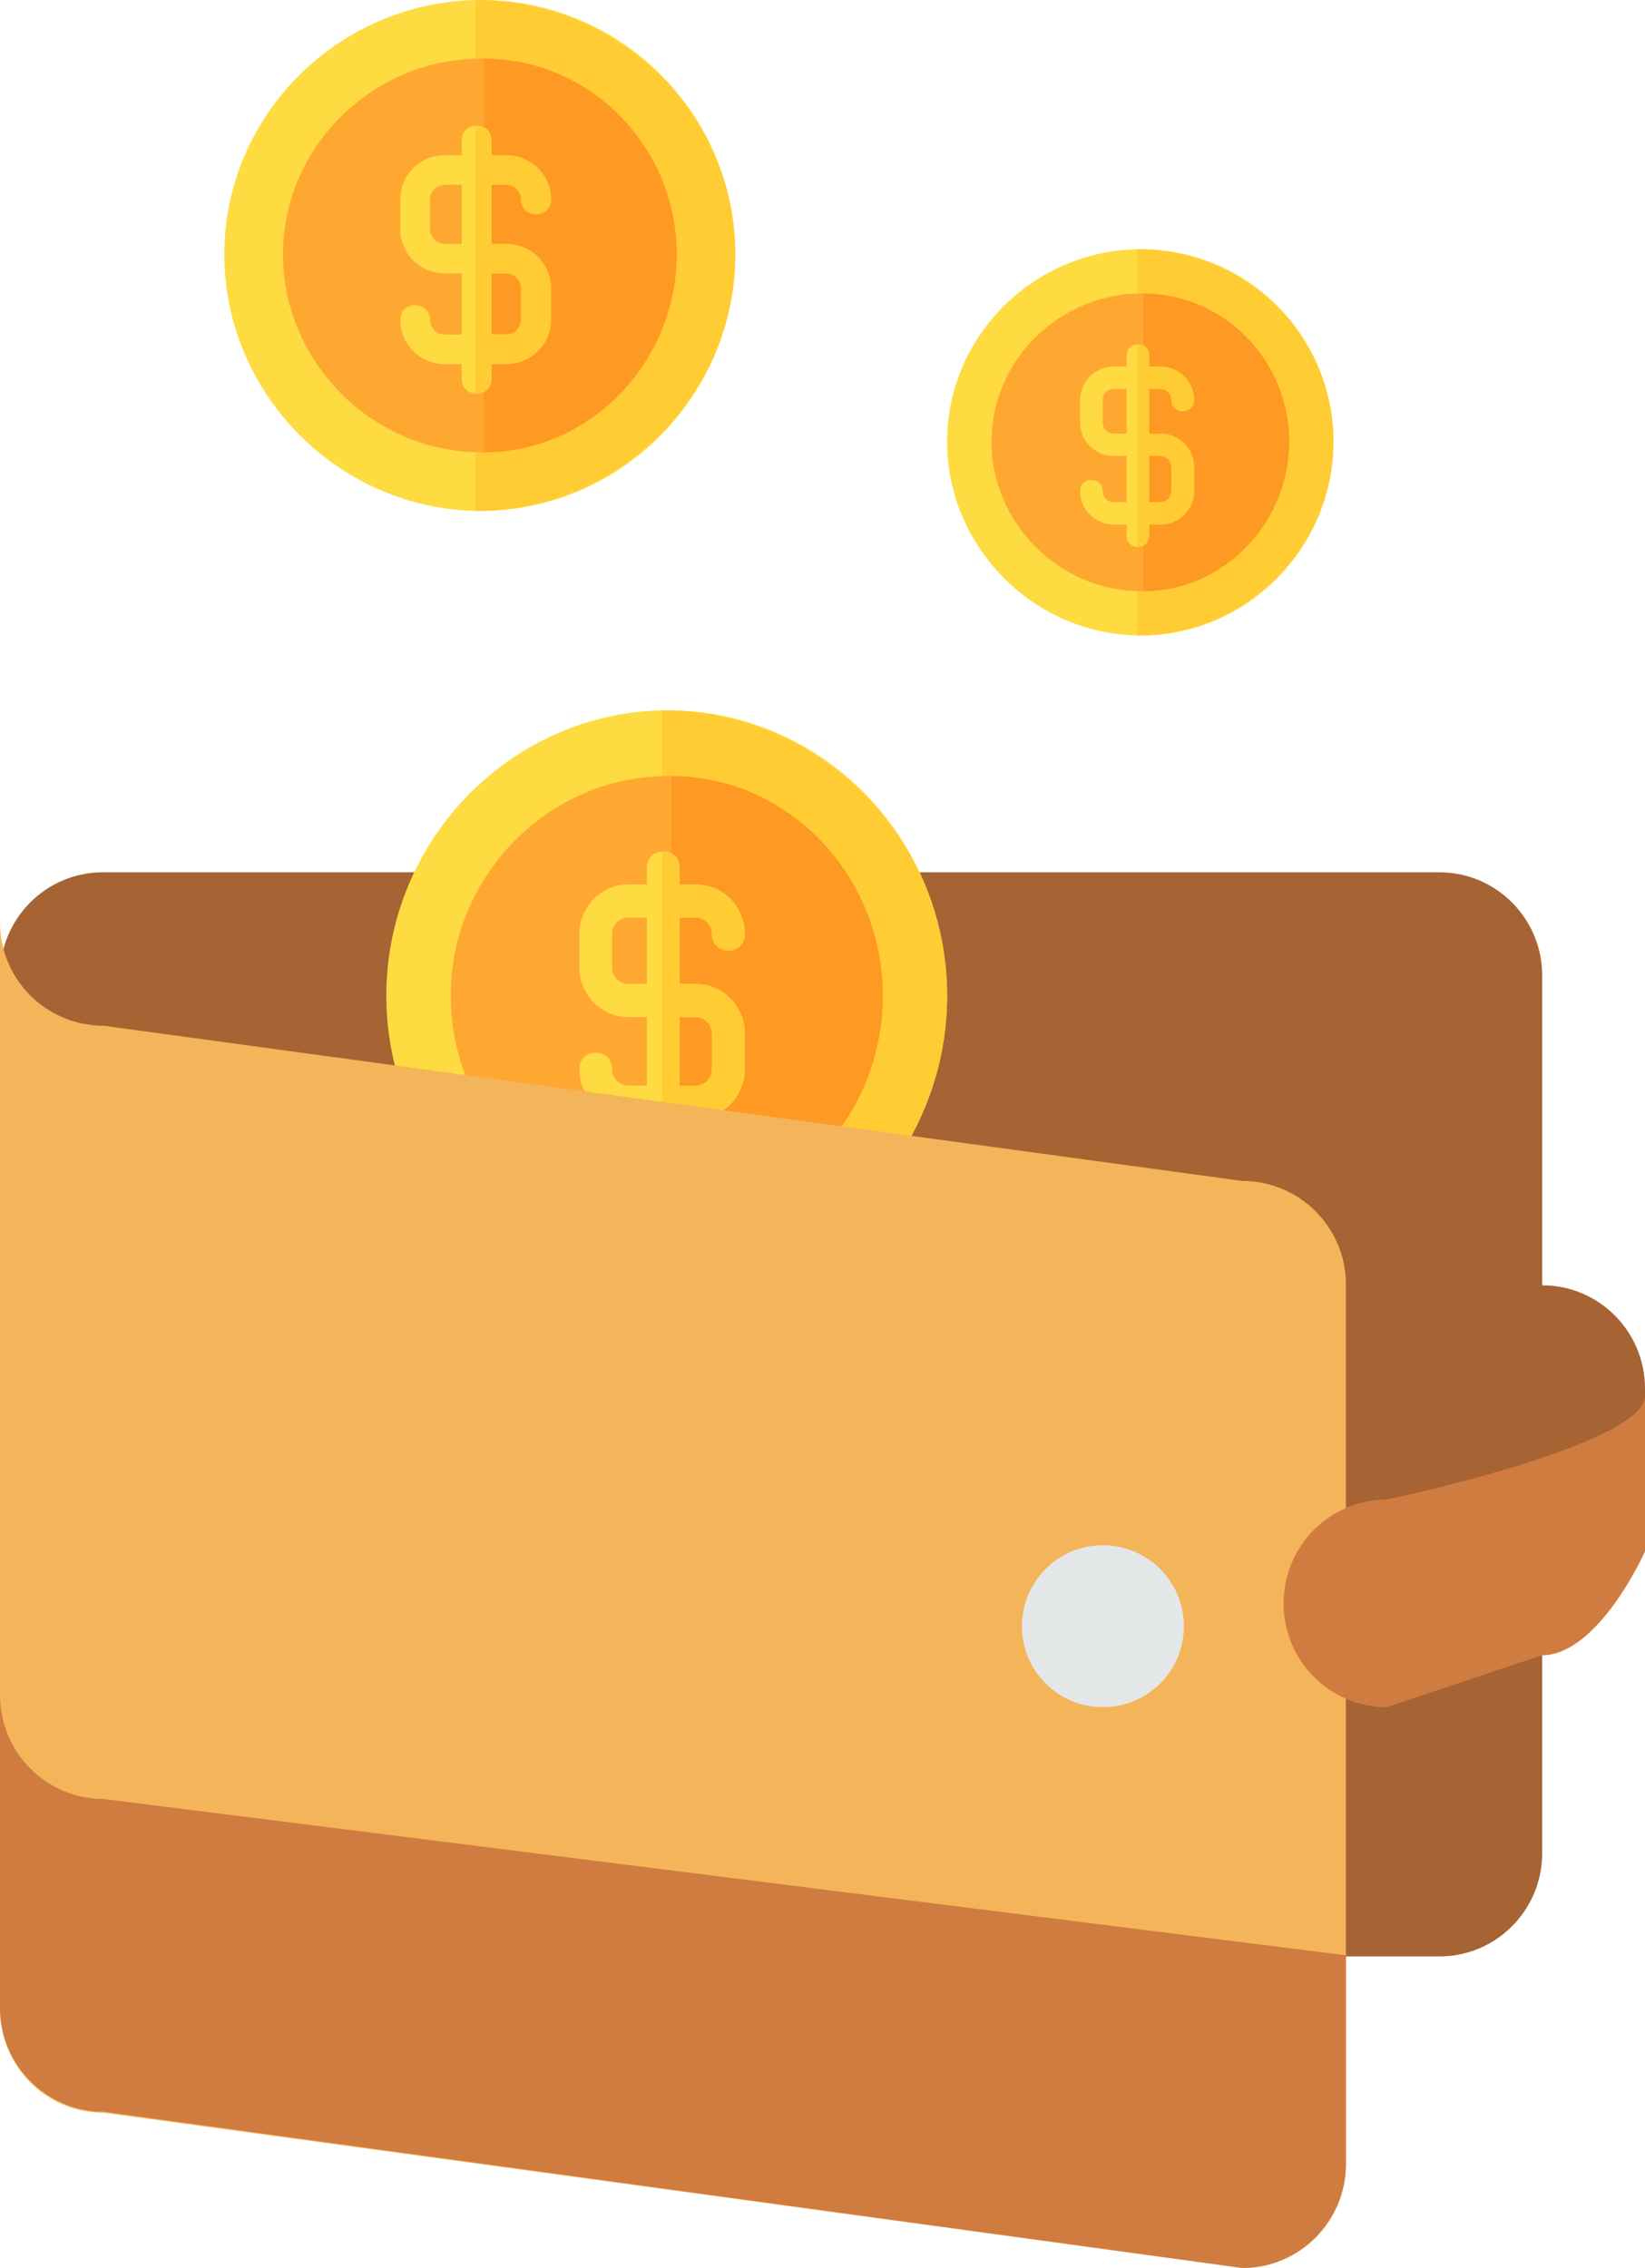 <?xml version="1.0" encoding="UTF-8"?>
<svg width="132px" height="182px" viewBox="0 0 132 182" version="1.1" xmlns="http://www.w3.org/2000/svg" xmlns:xlink="http://www.w3.org/1999/xlink">
    <!-- Generator: Sketch 55.1 (78136) - https://sketchapp.com -->
    <title>wallet</title>
    <desc>Created with Sketch.</desc>
    <g id="Page-1" stroke="none" stroke-width="1" fill="none" fill-rule="evenodd">
        <g id="Reward-History" transform="translate(-309, -248)" fill-rule="nonzero">
            <g id="wallet" transform="translate(309, 248)">
                <path d="M123.75,103.142 L123.75,78.286 C123.75,73.712 120.054,70 115.5,70 L8.25,70 C3.696,70 0,73.712 0,78.286 L0,148.714 C0,153.288 3.696,157 8.25,157 L115.5,157 C120.054,157 123.75,153.288 123.75,148.714 L123.75,123.857 C128.304,123.857 132,120.145 132,115.572 L132,111.428 C132,106.855 128.308,103.142 123.75,103.142 Z" id="Path" fill="#A66333"></path>
                <g id="dollar" transform="translate(31, 57)">
                    <path d="M22.588,0 C10.222,0 0,10.269 0,22.91 C0,35.551 10.222,46 22.588,46 C34.954,46 45,35.551 45,22.91 C45,10.269 34.954,0 22.588,0 Z" id="Path" fill="#FEDB41"></path>
                    <path d="M45,22.91 C45,35.551 34.749,46 22.131,46 L22.131,0 C34.749,0 45,10.269 45,22.91 Z" id="Path" fill="#FFCC33"></path>
                    <path d="M22.588,5.279 C13.089,5.279 5.164,13.199 5.164,22.91 C5.164,32.62 13.089,40.721 22.588,40.721 C32.088,40.721 39.836,32.62 39.836,22.91 C39.836,13.199 32.088,5.279 22.588,5.279 Z" id="Path" fill="#FEA832"></path>
                    <path d="M39.836,22.91 C39.836,32.62 32.214,40.721 22.869,40.721 L22.869,5.279 C32.214,5.279 39.836,13.199 39.836,22.91 Z" id="Path" fill="#FE9923"></path>
                    <path d="M24.839,21.958 L23.529,21.958 L23.529,16.635 L24.839,16.635 C25.573,16.635 26.15,17.22 26.15,17.965 C26.15,19.722 28.77,19.722 28.77,17.965 C28.77,15.756 27.015,13.973 24.839,13.973 L23.529,13.973 L23.529,12.642 C23.529,11.764 22.874,11.311 22.219,11.311 C21.563,11.311 20.908,11.764 20.908,12.642 L20.908,13.973 L19.423,13.973 C17.248,13.973 15.492,15.756 15.492,17.965 L15.492,20.627 C15.492,22.836 17.248,24.619 19.423,24.619 L20.908,24.619 L20.908,30.12 L19.423,30.12 C18.689,30.12 18.113,29.534 18.113,28.789 C18.113,27.032 15.492,27.032 15.492,28.789 C15.492,30.998 17.248,32.781 19.423,32.781 L20.908,32.781 L20.908,34.112 C20.908,34.99 21.563,35.443 22.219,35.443 C22.874,35.443 23.529,34.99 23.529,34.112 L23.529,32.781 L24.839,32.781 C27.015,32.781 28.77,30.998 28.77,28.789 L28.77,25.95 C28.77,23.741 27.015,21.958 24.839,21.958 Z M20.908,21.958 L19.423,21.958 C18.689,21.958 18.113,21.372 18.113,20.627 L18.113,17.965 C18.113,17.22 18.689,16.635 19.423,16.635 L20.908,16.635 L20.908,21.958 Z M26.15,28.789 C26.15,29.534 25.573,30.12 24.839,30.12 L23.529,30.12 L23.529,24.619 L24.839,24.619 C25.573,24.619 26.15,25.205 26.15,25.95 L26.15,28.789 Z" id="Shape" fill="#FEDB41"></path>
                    <path d="M24.787,21.958 L23.459,21.958 L23.459,16.635 L24.787,16.635 C25.531,16.635 26.115,17.22 26.115,17.965 C26.115,19.722 28.77,19.722 28.77,17.965 C28.77,15.756 26.991,13.973 24.787,13.973 L23.459,13.973 L23.459,12.642 C23.459,11.764 22.795,11.311 22.131,11.311 L22.131,35.443 C22.795,35.443 23.459,34.99 23.459,34.112 L23.459,32.781 L24.787,32.781 C26.991,32.781 28.77,30.998 28.77,28.789 L28.77,25.95 C28.77,23.741 26.991,21.958 24.787,21.958 Z M26.115,28.789 C26.115,29.534 25.531,30.12 24.787,30.12 L23.459,30.12 L23.459,24.619 L24.787,24.619 C25.531,24.619 26.115,25.205 26.115,25.95 L26.115,28.789 Z" id="Shape" fill="#FFCC33"></path>
                </g>
                <g id="dollar-copy-2" transform="translate(76, 20)">
                    <g id="dollar-copy">
                        <path d="M15.561,0 C7.042,0 0,6.921 0,15.439 C0,23.958 7.042,31 15.561,31 C24.079,31 31,23.958 31,15.439 C31,6.921 24.079,0 15.561,0 Z" id="Path" fill="#FEDB41"></path>
                        <path d="M31,15.439 C31,23.958 23.938,31 15.246,31 L15.246,0 C23.938,0 31,6.921 31,15.439 Z" id="Path" fill="#FFCC33"></path>
                        <path d="M15.561,3.557 C9.017,3.557 3.557,8.895 3.557,15.439 C3.557,21.983 9.017,27.443 15.561,27.443 C22.105,27.443 27.443,21.983 27.443,15.439 C27.443,8.895 22.105,3.557 15.561,3.557 Z" id="Path" fill="#FEA832"></path>
                        <path d="M27.443,15.439 C27.443,21.983 22.192,27.443 15.754,27.443 L15.754,3.557 C22.192,3.557 27.443,8.895 27.443,15.439 Z" id="Path" fill="#FE9923"></path>
                        <path d="M17.112,14.797 L16.209,14.797 L16.209,11.21 L17.112,11.21 C17.617,11.21 18.014,11.605 18.014,12.107 C18.014,13.291 19.82,13.291 19.82,12.107 C19.82,10.618 18.61,9.417 17.112,9.417 L16.209,9.417 L16.209,8.52 C16.209,7.928 15.757,7.623 15.306,7.623 C14.855,7.623 14.403,7.928 14.403,8.52 L14.403,9.417 L13.38,9.417 C11.882,9.417 10.672,10.618 10.672,12.107 L10.672,13.901 C10.672,15.389 11.882,16.591 13.38,16.591 L14.403,16.591 L14.403,20.298 L13.38,20.298 C12.875,20.298 12.478,19.903 12.478,19.401 C12.478,18.217 10.672,18.217 10.672,19.401 C10.672,20.89 11.882,22.092 13.38,22.092 L14.403,22.092 L14.403,22.988 C14.403,23.58 14.855,23.885 15.306,23.885 C15.757,23.885 16.209,23.58 16.209,22.988 L16.209,22.092 L17.112,22.092 C18.61,22.092 19.82,20.89 19.82,19.401 L19.82,17.488 C19.82,15.999 18.61,14.797 17.112,14.797 Z M14.403,14.797 L13.38,14.797 C12.875,14.797 12.478,14.403 12.478,13.901 L12.478,12.107 C12.478,11.605 12.875,11.21 13.38,11.21 L14.403,11.21 L14.403,14.797 Z M18.014,19.401 C18.014,19.903 17.617,20.298 17.112,20.298 L16.209,20.298 L16.209,16.591 L17.112,16.591 C17.617,16.591 18.014,16.986 18.014,17.488 L18.014,19.401 Z" id="Shape" fill="#FEDB41"></path>
                        <path d="M17.075,14.797 L16.161,14.797 L16.161,11.21 L17.075,11.21 C17.588,11.21 17.99,11.605 17.99,12.107 C17.99,13.291 19.82,13.291 19.82,12.107 C19.82,10.618 18.594,9.417 17.075,9.417 L16.161,9.417 L16.161,8.52 C16.161,7.928 15.703,7.623 15.246,7.623 L15.246,23.885 C15.703,23.885 16.161,23.58 16.161,22.988 L16.161,22.092 L17.075,22.092 C18.594,22.092 19.82,20.89 19.82,19.401 L19.82,17.488 C19.82,15.999 18.594,14.797 17.075,14.797 Z M17.99,19.401 C17.99,19.903 17.588,20.298 17.075,20.298 L16.161,20.298 L16.161,16.591 L17.075,16.591 C17.588,16.591 17.99,16.986 17.99,17.488 L17.99,19.401 Z" id="Shape" fill="#FFCC33"></path>
                    </g>
                </g>
                <g id="dollar-copy-3" transform="translate(18, 0)">
                    <g id="dollar-copy">
                        <path d="M20.58,0 C9.313,0 0,9.153 0,20.42 C0,31.687 9.313,41 20.58,41 C31.847,41 41,31.687 41,20.42 C41,9.153 31.847,0 20.58,0 Z" id="Path" fill="#FEDB41"></path>
                        <path d="M41,20.42 C41,31.687 31.66,41 20.164,41 L20.164,0 C31.66,0 41,9.153 41,20.42 Z" id="Path" fill="#FFCC33"></path>
                        <path d="M20.581,4.705 C11.925,4.705 4.705,11.764 4.705,20.419 C4.705,29.075 11.925,36.295 20.581,36.295 C29.236,36.295 36.295,29.075 36.295,20.419 C36.295,11.764 29.236,4.705 20.581,4.705 Z" id="Path" fill="#FEA832"></path>
                        <path d="M36.295,20.419 C36.295,29.075 29.351,36.295 20.836,36.295 L20.836,4.705 C29.351,4.705 36.295,11.764 36.295,20.419 Z" id="Path" fill="#FE9923"></path>
                        <path d="M22.631,19.571 L21.437,19.571 L21.437,14.826 L22.631,14.826 C23.3,14.826 23.825,15.348 23.825,16.013 C23.825,17.578 26.213,17.578 26.213,16.013 C26.213,14.044 24.613,12.454 22.631,12.454 L21.437,12.454 L21.437,11.268 C21.437,10.485 20.84,10.082 20.244,10.082 C19.647,10.082 19.05,10.485 19.05,11.268 L19.05,12.454 L17.697,12.454 C15.714,12.454 14.115,14.044 14.115,16.013 L14.115,18.385 C14.115,20.354 15.714,21.943 17.697,21.943 L19.05,21.943 L19.05,26.846 L17.697,26.846 C17.028,26.846 16.503,26.324 16.503,25.66 C16.503,24.094 14.115,24.094 14.115,25.66 C14.115,27.629 15.714,29.218 17.697,29.218 L19.05,29.218 L19.05,30.404 C19.05,31.187 19.647,31.59 20.244,31.59 C20.84,31.59 21.437,31.187 21.437,30.404 L21.437,29.218 L22.631,29.218 C24.613,29.218 26.213,27.629 26.213,25.66 L26.213,23.129 C26.213,21.16 24.613,19.571 22.631,19.571 Z M19.05,19.571 L17.697,19.571 C17.028,19.571 16.503,19.049 16.503,18.385 L16.503,16.013 C16.503,15.348 17.028,14.826 17.697,14.826 L19.05,14.826 L19.05,19.571 Z M23.825,25.66 C23.825,26.324 23.3,26.846 22.631,26.846 L21.437,26.846 L21.437,21.943 L22.631,21.943 C23.3,21.943 23.825,22.465 23.825,23.129 L23.825,25.66 Z" id="Shape" fill="#FEDB41"></path>
                        <path d="M22.584,19.571 L21.374,19.571 L21.374,14.826 L22.584,14.826 C23.261,14.826 23.793,15.348 23.793,16.013 C23.793,17.578 26.213,17.578 26.213,16.013 C26.213,14.044 24.592,12.454 22.584,12.454 L21.374,12.454 L21.374,11.268 C21.374,10.485 20.769,10.082 20.164,10.082 L20.164,31.59 C20.769,31.59 21.374,31.187 21.374,30.404 L21.374,29.218 L22.584,29.218 C24.592,29.218 26.213,27.629 26.213,25.66 L26.213,23.129 C26.213,21.16 24.592,19.571 22.584,19.571 Z M23.793,25.66 C23.793,26.324 23.261,26.846 22.584,26.846 L21.374,26.846 L21.374,21.943 L22.584,21.943 C23.261,21.943 23.793,22.465 23.793,23.129 L23.793,25.66 Z" id="Shape" fill="#FFCC33"></path>
                    </g>
                </g>
                <path d="M8.308,82.312 L99.692,94.769 C104.278,94.769 108,98.491 108,103.077 L108,173.692 C108,178.278 104.278,182 99.692,182 L8.308,169.539 C3.722,169.539 0,165.817 0,161.231 L0,74 C0,78.619 3.722,82.312 8.308,82.312 Z" id="Path" fill="#F4B459"></path>
                <path d="M88.5,124 C92.088,124 95,126.912 95,130.5 C95,134.088 92.088,137 88.5,137 C84.912,137 82,134.092 82,130.5 C82,126.908 84.912,124 88.5,124 Z" id="Path" fill="#E4E7E7"></path>
                <path d="M8.308,169.455 L99.692,182 C104.278,182 108,178.253 108,173.636 L108,156.909 L8.308,144.364 C3.722,144.364 0,140.646 0,136 L0,161.091 C0,165.711 3.722,169.455 8.308,169.455 Z" id="Path" fill="#D07C40"></path>
                <path d="M111.286,120.333 C111.286,120.333 132,115.987 132,112 L132,124.5 C132,124.5 128.288,132.833 123.714,132.833 L111.286,137 C106.708,137 103,133.267 103,128.667 C103,124.066 106.712,120.333 111.286,120.333 Z" id="Path" fill="#D07C40"></path>
            </g>
        </g>
    </g>
</svg>